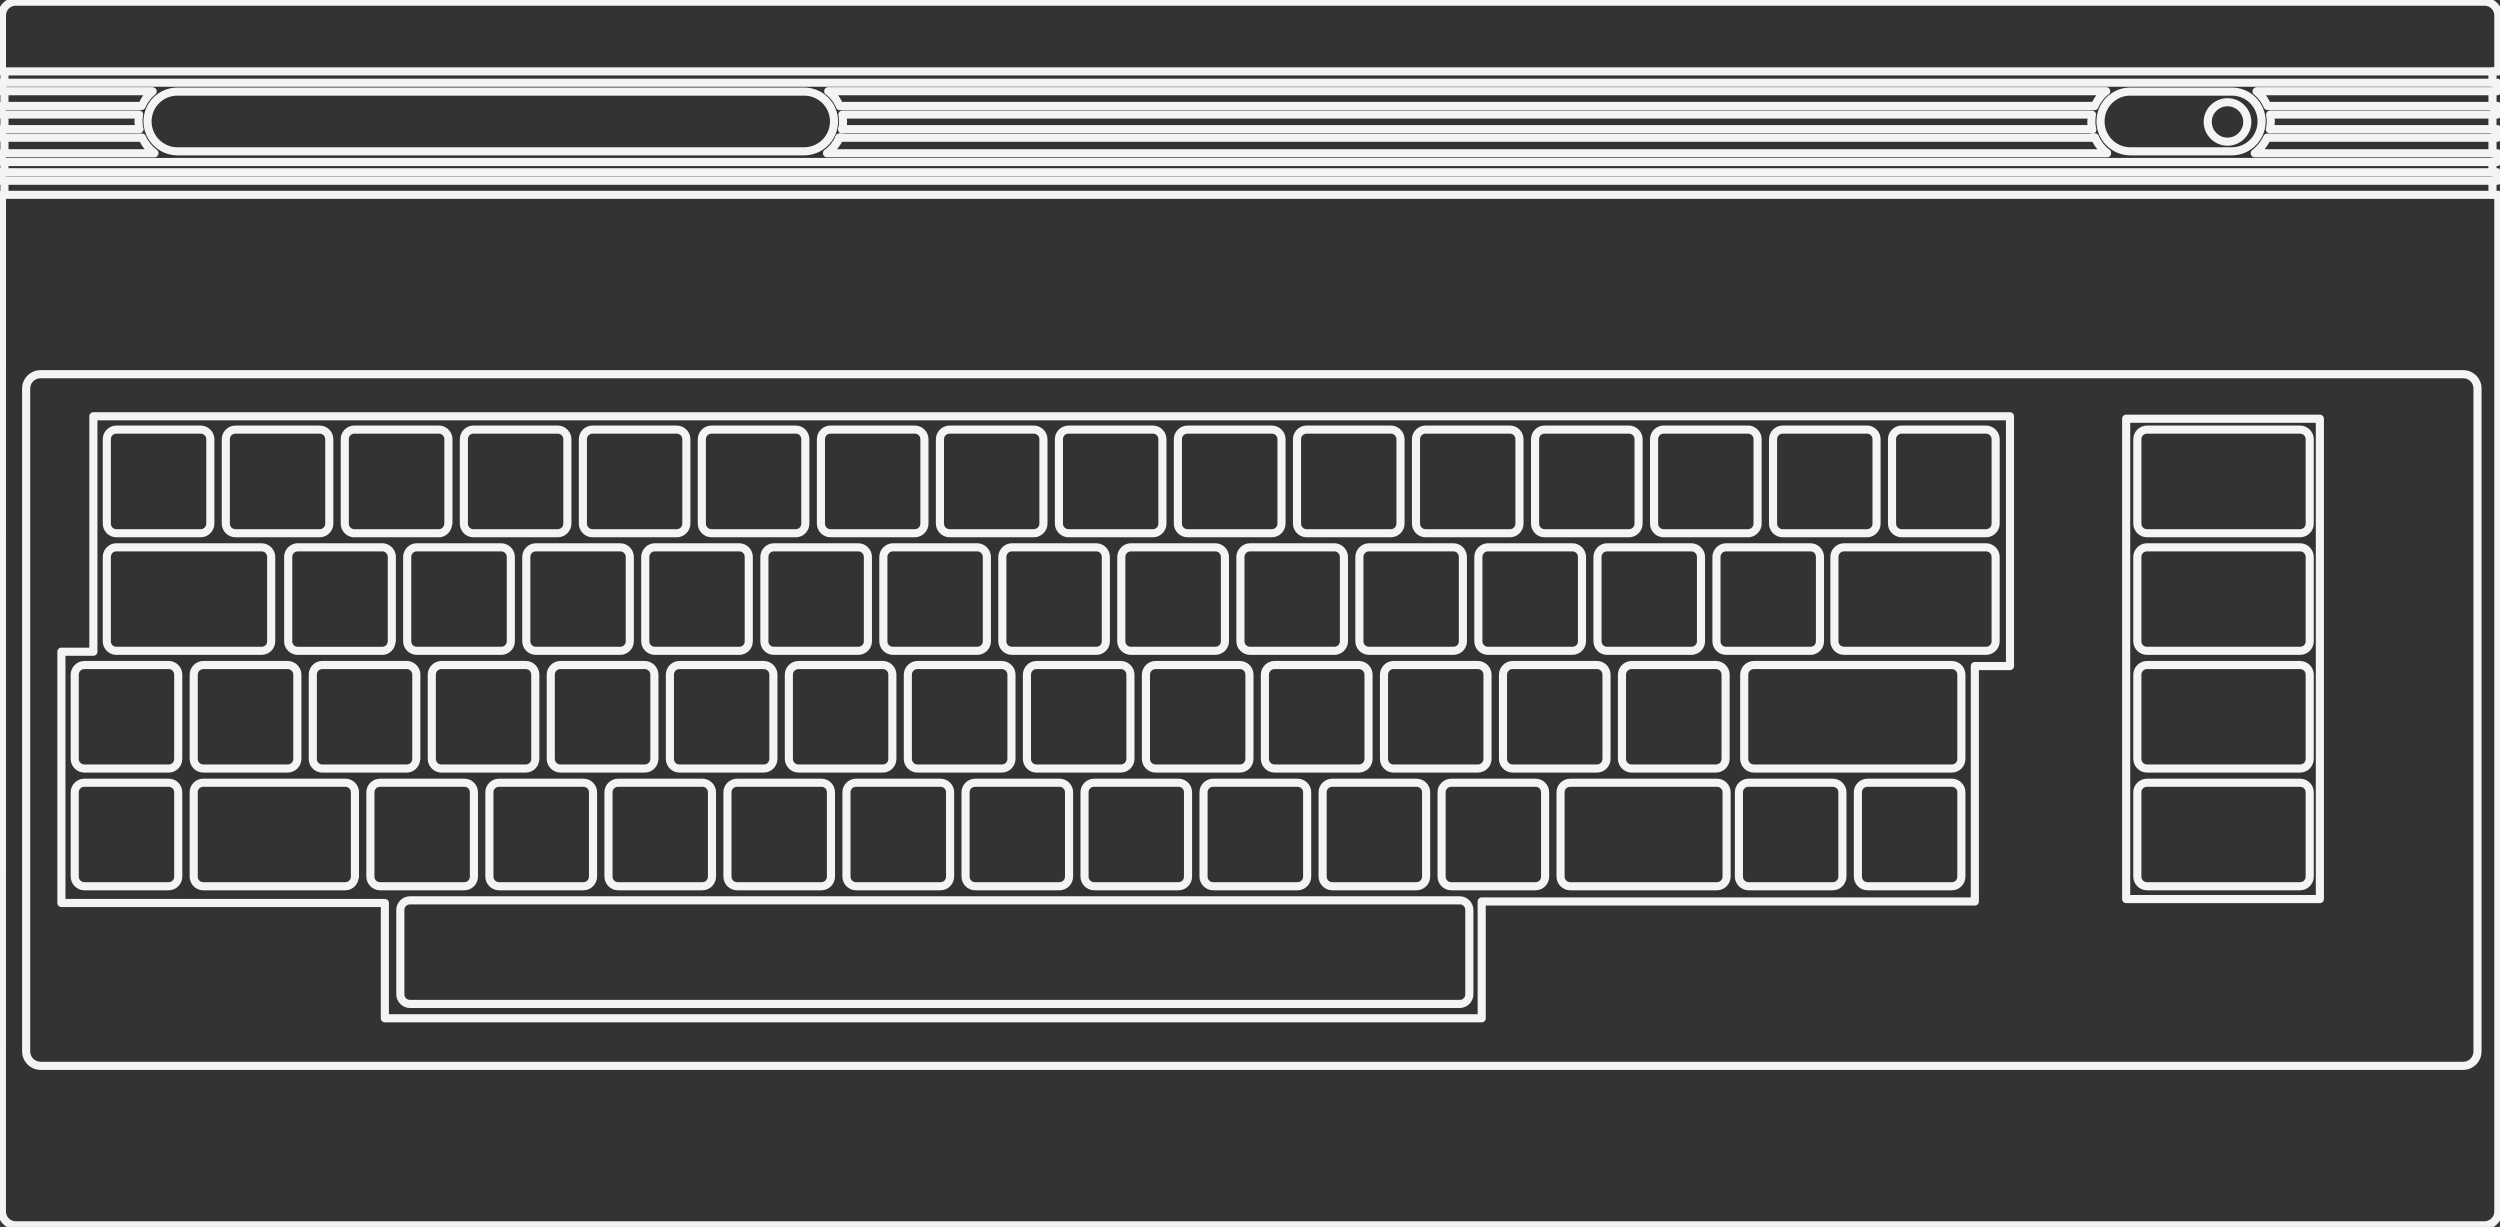 <?xml version="1.0" encoding="UTF-8" standalone="no"?>
<!-- Generator: Adobe Illustrator 13.0.0, SVG Export Plug-In . SVG Version: 6.00 Build 14948)  -->
<svg id="Layer_3" xmlns:rdf="http://www.w3.org/1999/02/22-rdf-syntax-ns#" xmlns="http://www.w3.org/2000/svg" xml:space="preserve" height="302.28px" viewBox="0 0 615.908 302.284" width="615.91px" version="1.2" y="0px" x="0px" xmlns:cc="http://creativecommons.org/ns#" xmlns:dc="http://purl.org/dc/elements/1.1/"><rect x="0" y="0" width="615.908" height="302.284" fill="#333333" stroke="none"/>
<path id="path3" stroke-linejoin="round" d="M43.721,20.316" stroke="#F4F4F4" stroke-linecap="round" stroke-dasharray="none" stroke-miterlimit="4" stroke-width="2" fill="none"/>
<path id="path5" style="baseline-shift:baseline;block-progression:tb;color:#000000;direction:ltr;text-indent:0;text-align:start;enable-background:accumulate;text-transform:none;" fill="#f4f4f4" d="m206.75,32.875a1,1,0,0,0,-0.844,0.594c-0.603,1.333-1.526,2.527-2.688,3.438a1,1,0,1,0,1.25,1.562c1.407-1.103,2.54-2.518,3.281-4.156a1,1,0,0,0,-1,-1.438z"/>
<path id="path7" style="baseline-shift:baseline;block-progression:tb;color:#000000;direction:ltr;text-indent:0;text-align:start;enable-background:accumulate;text-transform:none;" fill="#f4f4f4" d="m43.719,21.562c-4.607,0-8.375,3.736-8.375,8.344,0,4.607,3.768,8.375,8.375,8.375h154.38c4.607,0,8.375-3.769,8.375-8.375,0-4.607-3.768-8.344-8.375-8.344h-154.38zm0,2,154.38,0c3.527,0,6.375,2.817,6.375,6.344,0,3.526-2.848,6.375-6.375,6.375h-154.38c-3.525,0-6.375-2.85-6.375-6.375,0-3.527,2.85-6.344,6.375-6.344z"/>
<path id="polyline9" style="baseline-shift:baseline;block-progression:tb;color:#000000;direction:ltr;text-indent:0;text-align:start;enable-background:accumulate;text-transform:none;" fill="#f4f4f4" d="m206.66,32.938a1.004,1.004,0,1,0,0.188,2h57.312,87.312,164.62a1,1,0,1,0,0,-2h-164.62-87.312-57.312a1,1,0,0,0,-0.188,0z"/>
<path id="polyline11" style="baseline-shift:baseline;block-progression:tb;color:#000000;direction:ltr;text-indent:0;text-align:start;enable-background:accumulate;text-transform:none;" fill="#f4f4f4" d="m207.44,30.812a1.001,1.001,0,1,0,0.094,2h56.625,87.312,163.94a1,1,0,1,0,0,-2h-163.94-87.312-56.625a1,1,0,0,0,-0.094,0z"/>
<path id="polygon13" style="baseline-shift:baseline;block-progression:tb;color:#000000;direction:ltr;text-indent:0;text-align:start;enable-background:accumulate;text-transform:none;" fill="#f4f4f4" d="m0.188,41.438a1,1,0,0,0,-0.781,1v2.094a1,1,0,0,0,1,1h263.75,172.53,178.56a1,1,0,0,0,1,-1v-2.094a1,1,0,0,0,-1,-1h-178.56-172.53-263.75a1,1,0,0,0,-0.219,0zm1.219,2,262.75,0,172.53,0,177.56,0,0,0.094-177.56,0-172.53,0-262.75,0,0-0.094z"/>
<path id="path15" stroke-linejoin="round" d="M549.83,20.316" stroke="#F4F4F4" stroke-linecap="round" stroke-dasharray="none" stroke-miterlimit="4" stroke-width="2" fill="none"/>
<path id="polyline17" style="baseline-shift:baseline;block-progression:tb;color:#000000;direction:ltr;text-indent:0;text-align:start;enable-background:accumulate;text-transform:none;" fill="#f4f4f4" d="m43.625,38.906a1.001,1.001,0,1,0,0.094,2h154.38a1,1,0,0,0,0.031,0h0.594,0.031,65.406,87.312,172.72,0.031,0.594a1,1,0,0,0,0.031,0h25a1,1,0,1,0,0,-2h-24.969-0.031-0.594a1,1,0,0,0,-0.031,0h-172.75-87.312-65.438-0.625-0.031-154.34a1,1,0,0,0,-0.094,0z"/>
<path id="polyline19" style="baseline-shift:baseline;block-progression:tb;color:#000000;direction:ltr;text-indent:0;text-align:start;enable-background:accumulate;text-transform:none;" fill="#f4f4f4" d="m203.66,36.75a1.004,1.004,0,1,0,0.188,2h60.312,87.312,167.62a1,1,0,1,0,0,-2h-167.62-87.312-60.312a1,1,0,0,0,-0.188,0z"/>
<path id="path21" style="baseline-shift:baseline;block-progression:tb;color:#000000;direction:ltr;text-indent:0;text-align:start;enable-background:accumulate;text-transform:none;" fill="#f4f4f4" d="m516.06,32.875a1,1,0,0,0,-0.875,1.438c0.742,1.638,1.873,3.053,3.281,4.156a1,1,0,1,0,1.25,-1.562c-1.162-0.911-2.083-2.103-2.688-3.438a1,1,0,0,0,-0.96,-0.593z"/>
<path id="path23" style="baseline-shift:baseline;block-progression:tb;color:#000000;direction:ltr;text-indent:0;text-align:start;enable-background:accumulate;text-transform:none;" fill="#f4f4f4" d="m207.44,27.219-0.094,0.031a1,1,0,0,0,-0.781,1.156c0.087,0.489,0.125,0.983,0.125,1.5,0,0.586-0.046,1.166-0.156,1.719a1.002,1.002,0,1,0,1.96,0.375c0.136-0.679,0.188-1.375,0.188-2.094,0-0.236-0.047-0.455-0.062-0.688h55.531,87.312,162.84c-0.015,0.233-0.062,0.451-0.062,0.688,0,0.718,0.082,1.444,0.219,2.125a1,1,0,1,0,1.938,-0.406c-0.11-0.552-0.16-1.133-0.16-1.719,0-0.516,0.039-1.009,0.125-1.5a1,1,0,0,0,-0.79,-1.156l-0.09-0.031a1,1,0,0,0,-0.219,0h-163.81-87.312-56.5a1,1,0,0,0,-0.219,0z"/>
<path id="path25" style="baseline-shift:baseline;block-progression:tb;color:#000000;direction:ltr;text-indent:0;text-align:start;enable-background:accumulate;text-transform:none;" fill="#f4f4f4" d="m204.09,21.469a1,1,0,0,0,-0.469,1.906,1,1,0,0,0,0.031,0c1.008,0.858,1.817,1.923,2.344,3.156a1,1,0,0,0,1.25,0.562h56.906,87.312,164.25a1,1,0,0,0,1.219,-0.562c0.529-1.24,1.36-2.297,2.375-3.156a1,1,0,0,0,-0.469,-1.906h-167.38-87.312-60.062zm2.375,2,57.688,0,87.312,0,165,0c-0.388,0.504-0.706,1.055-1,1.625h-164-87.312-56.688c-0.294-0.57-0.612-1.121-1-1.625z"/>
<path id="path27" style="baseline-shift:baseline;block-progression:tb;color:#000000;direction:ltr;text-indent:0;text-align:start;enable-background:accumulate;text-transform:none;" fill="#f4f4f4" d="m0.281,19.375a1,1,0,0,0,-0.875,1v2.094a1,1,0,0,0,1,1h34.906c-0.382,0.498-0.679,1.062-0.969,1.625h-33.938a1,1,0,0,0,-1,1v2.125a1,1,0,0,0,1,1h32.781c-0.015,0.232-0.062,0.451-0.062,0.688,0,0.307,0.068,0.605,0.094,0.906h-32.812a1,1,0,0,0,-1,1v2.125a1,1,0,0,0,1,1h34.031c0.344,0.642,0.726,1.253,1.188,1.812h-35.219a1,1,0,0,0,-1,1.031l0.062,2.156a1,1,0,0,0,1,0.969h43.375a1,1,0,1,0,0,-2h-42.406v-0.156h36.562,0.062a1,1,0,0,0,0.844,-0.5,1,1,0,0,0,-0.25,-1.312c-0.012-0.009-0.019-0.022-0.031-0.031-1.141-0.888-2.078-2.017-2.688-3.312a1,1,0,0,0,-0.031,-0.062c-0.004-0.008,0.004-0.023,0-0.031a1,1,0,0,0,-0.03,-0.032,1,1,0,0,0,-0.031,-0.094l-0.032-0.031a1,1,0,0,0,-1.156,-0.406h-33.25v-0.125h32.656a1,1,0,0,0,0.907,-0.188l0.031-0.031a1,1,0,0,0,0.312,-1.094,1,1,0,0,0,-0.031,-0.031c-0.092-0.504-0.156-1.031-0.156-1.562,0-0.525,0.035-1.034,0.125-1.531a1,1,0,0,0,-0.969,-1.156h-0.219-32.656v-0.125h33.281,0.219a1,1,0,0,0,0.906,-0.594c0.543-1.257,1.394-2.357,2.438-3.219a1,1,0,0,0,-0.438,-1.75l-0.093-0.031a1,1,0,0,0,-0.219,-0.031h-36.094v-0.094h40.906,156.88,64.969,87.312,172.28,27.469,63.031v0.094h-58.188a1,1,0,0,0,-0.22,0.031l-0.125,0.031a1,1,0,0,0,-0.406,1.75c1.044,0.861,1.862,1.961,2.406,3.219a1,1,0,0,0,0.938,0.594,1,1,0,0,0,0.031,0h0.094,55.469v0.125h-54.781-0.188a1,1,0,0,0,-0.97,1.156h-0.031c0.089,0.498,0.156,1.007,0.156,1.531,0,0.531-0.065,1.059-0.156,1.562-0.004,0.021-0.027,0.042-0.031,0.062a1,1,0,0,0,0,0.031,1,1,0,0,0,0.312,1.031l0.031,0.031a1,1,0,0,0,0.938,0.188h54.719v0.125h-55.375a1,1,0,0,0,-1.125,0.406l-0.031,0.031a1,1,0,0,0,-0.062,0.094,1,1,0,0,0,-0.031,0.062c-0.609,1.321-1.528,2.473-2.688,3.375a1,1,0,0,0,-0.031,0.031,1,1,0,0,0,-0.188,1.438,1,1,0,0,0,0.781,0.375h0.125,58.594v0.156h-64.5a1,1,0,1,0,0,2h65.469a1,1,0,0,0,1,-0.969l0.062-2.156a1,1,0,0,0,-1,-1.031h-57.312c0.461-0.559,0.843-1.17,1.188-1.812h56.125a1,1,0,0,0,1,-1v-2.125a1,1,0,0,0,-1,-1h-54.906c0.026-0.301,0.094-0.599,0.094-0.906,0-0.236-0.047-0.456-0.062-0.688h54.875a1,1,0,0,0,1,-1v-2.125a1,1,0,0,0,-1,-1h-56.031c-0.29-0.562-0.587-1.127-0.969-1.625h57a1,1,0,0,0,1,-1v-2.094a1,1,0,0,0,-1,-1h-64.031-27.469-172.28-87.312-64.969-156.88-41.906a1,1,0,0,0,-0.125,0z"/>
<path id="path29" style="baseline-shift:baseline;block-progression:tb;color:#000000;direction:ltr;text-indent:0;text-align:start;enable-background:accumulate;text-transform:none;" fill="#f4f4f4" d="m524.84,21.562c-4.607,0-8.344,3.736-8.344,8.344,0,4.607,3.737,8.375,8.344,8.375h25c4.607,0,8.344-3.769,8.344-8.375,0-4.607-3.737-8.344-8.344-8.344h-25zm0,2,25,0c3.525,0,6.344,2.817,6.344,6.344,0,3.526-2.818,6.375-6.344,6.375h-25c-3.525,0-6.344-2.85-6.344-6.375,0-3.527,2.818-6.344,6.344-6.344z"/>
<path id="path31" style="baseline-shift:baseline;block-progression:tb;color:#000000;direction:ltr;text-indent:0;text-align:start;enable-background:accumulate;text-transform:none;" fill="#f4f4f4" d="m3.906-0.594c-2.447,0-4.438,1.991-4.438,4.438v13.75a1,1,0,0,0,1,1h615.03a1,1,0,0,0,1,-1v-13.75c0-2.447-1.991-4.438-4.438-4.438h-608.16zm0,2,608.16,0c1.366,0,2.438,1.071,2.438,2.438v12.75h-613.03v-12.75c0-1.366,1.071-2.438,2.438-2.438z"/>
<path id="path33" style="baseline-shift:baseline;block-progression:tb;color:#000000;direction:ltr;text-indent:0;text-align:start;enable-background:accumulate;text-transform:none;" fill="#f4f4f4" d="m0.25,47a1,1,0,0,0,-0.781,1v250.44c0,2.446,1.99,4.438,4.438,4.438h608.16c2.446,0,4.438-1.991,4.438-4.438l-0.01-250.44a1,1,0,0,0,-1,-1h-615.03a1,1,0,0,0,-0.219,0zm1.219,2,613.03,0,0,249.44c0,1.365-1.072,2.438-2.438,2.438h-608.16c-1.367,0-2.438-1.072-2.438-2.438l0.006-249.44z"/>
<path id="path35" style="baseline-shift:baseline;block-progression:tb;color:#000000;direction:ltr;text-indent:0;text-align:start;enable-background:accumulate;text-transform:none;" fill="#f4f4f4" d="m28.656,104.84c-1.847,0-3.344,1.527-3.344,3.375v20.781c0,1.847,1.496,3.375,3.344,3.375h20.781c1.847,0,3.375-1.527,3.375-3.375v-20.781c0-1.848-1.528-3.375-3.375-3.375h-20.781zm0,2,20.781,0c0.767,0,1.375,0.607,1.375,1.375v20.781c0,0.766-0.608,1.375-1.375,1.375h-20.781c-0.766,0-1.344-0.61-1.344-1.375v-20.781c0-0.768,0.577-1.375,1.344-1.375z"/>
<path id="path37" style="baseline-shift:baseline;block-progression:tb;color:#000000;direction:ltr;text-indent:0;text-align:start;enable-background:accumulate;text-transform:none;" fill="#f4f4f4" d="m58,104.84c-1.847,0-3.375,1.527-3.375,3.375v20.781c0,1.847,1.527,3.375,3.375,3.375h20.75c1.847,0,3.375-1.527,3.375-3.375v-20.781c0-1.848-1.528-3.375-3.375-3.375h-20.75zm0,2,20.75,0c0.767,0,1.375,0.607,1.375,1.375v20.781c0,0.766-0.608,1.375-1.375,1.375h-20.75c-0.768,0-1.375-0.61-1.375-1.375v-20.781c0-0.768,0.608-1.375,1.375-1.375z"/>
<path id="path39" style="baseline-shift:baseline;block-progression:tb;color:#000000;direction:ltr;text-indent:0;text-align:start;enable-background:accumulate;text-transform:none;" fill="#f4f4f4" d="m87.312,104.84c-1.847,0-3.375,1.527-3.375,3.375v20.781c0,1.847,1.527,3.375,3.375,3.375h20.781c1.693,0,3.025-1.303,3.25-2.938a1,1,0,0,0,0.031,-0.062c0.001-0.01-0.001-0.021,0-0.031a1,1,0,0,0,0.031,-0.094,1,1,0,0,0,0.031,-0.188,1,1,0,0,0,0.031,-0.062v-20.781c0-1.848-1.528-3.375-3.375-3.375h-20.781zm0,2,20.781,0c0.767,0,1.375,0.607,1.375,1.375v20.594a1,1,0,0,0,0,0.125,1,1,0,0,0,-0.031,0.062c0,0.766-0.577,1.375-1.344,1.375h-20.781c-0.766,0-1.375-0.61-1.375-1.375v-20.781c0-0.768,0.608-1.375,1.375-1.375z"/>
<path id="path41" style="baseline-shift:baseline;block-progression:tb;color:#000000;direction:ltr;text-indent:0;text-align:start;enable-background:accumulate;text-transform:none;" fill="#f4f4f4" d="m116.62,104.84c-1.847,0-3.344,1.527-3.344,3.375v20.781c0,1.847,1.496,3.375,3.344,3.375h20.781c1.847,0,3.375-1.527,3.375-3.375v-20.781c0-1.848-1.528-3.375-3.375-3.375h-20.781zm0,2,20.781,0c0.767,0,1.375,0.607,1.375,1.375v20.781c0,0.766-0.608,1.375-1.375,1.375h-20.781c-0.766,0-1.344-0.61-1.344-1.375v-20.781c0-0.768,0.577-1.375,1.344-1.375z"/>
<path id="path43" style="baseline-shift:baseline;block-progression:tb;color:#000000;direction:ltr;text-indent:0;text-align:start;enable-background:accumulate;text-transform:none;" fill="#f4f4f4" d="m145.97,104.84c-1.847,0-3.375,1.527-3.375,3.375v20.781c0,1.847,1.527,3.375,3.375,3.375h20.75c1.847,0,3.375-1.527,3.375-3.375v-20.781c0-1.848-1.528-3.375-3.375-3.375h-20.75zm0,2,20.75,0c0.767,0,1.375,0.607,1.375,1.375v20.781c0,0.766-0.608,1.375-1.375,1.375h-20.75c-0.766,0-1.375-0.61-1.375-1.375v-20.781c0-0.768,0.608-1.375,1.375-1.375z"/>
<path id="path45" style="baseline-shift:baseline;block-progression:tb;color:#000000;direction:ltr;text-indent:0;text-align:start;enable-background:accumulate;text-transform:none;" fill="#f4f4f4" d="m175.28,104.84c-1.847,0-3.375,1.527-3.375,3.375v20.781c0,1.847,1.527,3.375,3.375,3.375h20.781c1.847,0,3.344-1.527,3.344-3.375v-20.781c0-1.848-1.497-3.375-3.344-3.375h-20.781zm0,2,20.781,0c0.767,0,1.344,0.607,1.344,1.375v20.781c0,0.766-0.577,1.375-1.344,1.375h-20.781c-0.766,0-1.375-0.61-1.375-1.375v-20.781c0-0.768,0.608-1.375,1.375-1.375z"/>
<path id="path47" style="baseline-shift:baseline;block-progression:tb;color:#000000;direction:ltr;text-indent:0;text-align:start;enable-background:accumulate;text-transform:none;" fill="#f4f4f4" d="m204.59,104.84c-1.847,0-3.344,1.527-3.344,3.375v20.781c0,1.847,1.496,3.375,3.344,3.375h20.781c1.847,0,3.375-1.527,3.375-3.375v-20.781c0-1.848-1.528-3.375-3.375-3.375h-20.781zm0,2,20.781,0c0.767,0,1.375,0.607,1.375,1.375v20.781c0,0.766-0.608,1.375-1.375,1.375h-20.781c-0.766,0-1.344-0.61-1.344-1.375v-20.781c0-0.768,0.577-1.375,1.344-1.375z"/>
<path id="path49" style="baseline-shift:baseline;block-progression:tb;color:#000000;direction:ltr;text-indent:0;text-align:start;enable-background:accumulate;text-transform:none;" fill="#f4f4f4" d="m233.94,104.84c-1.847,0-3.375,1.527-3.375,3.375v20.781c0,1.847,1.527,3.375,3.375,3.375h20.75c1.847,0,3.375-1.527,3.375-3.375v-20.781c0-1.848-1.528-3.375-3.375-3.375h-20.75zm0,2,20.75,0c0.767,0,1.375,0.607,1.375,1.375v20.781c0,0.766-0.61,1.375-1.375,1.375h-20.75c-0.766,0-1.375-0.61-1.375-1.375v-20.781c0-0.768,0.608-1.375,1.375-1.375z"/>
<path id="path51" style="baseline-shift:baseline;block-progression:tb;color:#000000;direction:ltr;text-indent:0;text-align:start;enable-background:accumulate;text-transform:none;" fill="#f4f4f4" d="m263.25,104.84c-1.847,0-3.375,1.527-3.375,3.375v20.781c0,1.847,1.527,3.375,3.375,3.375h20.781c1.847,0,3.344-1.527,3.344-3.375v-20.781c0-1.848-1.497-3.375-3.344-3.375h-20.781zm0,2,20.781,0c0.767,0,1.344,0.607,1.344,1.375v20.781c0,0.766-0.578,1.375-1.344,1.375h-20.781c-0.766,0-1.375-0.61-1.375-1.375v-20.781c0-0.768,0.608-1.375,1.375-1.375z"/>
<path id="path53" style="baseline-shift:baseline;block-progression:tb;color:#000000;direction:ltr;text-indent:0;text-align:start;enable-background:accumulate;text-transform:none;" fill="#f4f4f4" d="m292.56,104.84c-1.847,0-3.375,1.527-3.375,3.375v20.781c0,1.847,1.527,3.375,3.375,3.375h20.781c1.847,0,3.375-1.527,3.375-3.375v-20.781c0-1.848-1.528-3.375-3.375-3.375h-20.781zm0,2,20.781,0c0.767,0,1.375,0.607,1.375,1.375v20.781c0,0.766-0.61,1.375-1.375,1.375h-20.781c-0.768,0-1.375-0.61-1.375-1.375v-20.781c0-0.768,0.608-1.375,1.375-1.375z"/>
<path id="path55" style="baseline-shift:baseline;block-progression:tb;color:#000000;direction:ltr;text-indent:0;text-align:start;enable-background:accumulate;text-transform:none;" fill="#f4f4f4" d="m321.91,104.84c-1.847,0-3.375,1.527-3.375,3.375v20.781c0,1.847,1.527,3.375,3.375,3.375h20.75c1.847,0,3.375-1.527,3.375-3.375v-20.781c0-1.848-1.528-3.375-3.375-3.375h-20.75zm0,2,20.75,0c0.767,0,1.375,0.607,1.375,1.375v20.781c0,0.766-0.61,1.375-1.375,1.375h-20.75c-0.768,0-1.375-0.61-1.375-1.375v-20.781c0-0.768,0.608-1.375,1.375-1.375z"/>
<path id="path57" style="baseline-shift:baseline;block-progression:tb;color:#000000;direction:ltr;text-indent:0;text-align:start;enable-background:accumulate;text-transform:none;" fill="#f4f4f4" d="m351.22,104.84c-1.847,0-3.375,1.527-3.375,3.375v20.781c0,1.847,1.527,3.375,3.375,3.375h20.781c1.847,0,3.344-1.527,3.344-3.375v-20.781c0-1.848-1.497-3.375-3.344-3.375h-20.781zm0,2,20.781,0c0.767,0,1.344,0.607,1.344,1.375v20.781c0,0.766-0.578,1.375-1.344,1.375h-20.781c-0.766,0-1.375-0.61-1.375-1.375v-20.781c0-0.768,0.61-1.375,1.375-1.375z"/>
<path id="path59" style="baseline-shift:baseline;block-progression:tb;color:#000000;direction:ltr;text-indent:0;text-align:start;enable-background:accumulate;text-transform:none;" fill="#f4f4f4" d="m380.53,104.84c-1.847,0-3.344,1.527-3.344,3.375v20.781c0,1.847,1.496,3.375,3.344,3.375h20.781c1.847,0,3.375-1.527,3.375-3.375v-20.781c0-1.848-1.528-3.375-3.375-3.375h-20.781zm0,2,20.781,0c0.767,0,1.375,0.607,1.375,1.375v20.781c0,0.766-0.61,1.375-1.375,1.375h-20.781c-0.766,0-1.344-0.61-1.344-1.375v-20.781c0-0.768,0.578-1.375,1.344-1.375z"/>
<path id="path61" style="baseline-shift:baseline;block-progression:tb;color:#000000;direction:ltr;text-indent:0;text-align:start;enable-background:accumulate;text-transform:none;" fill="#f4f4f4" d="m409.88,104.84c-1.847,0-3.375,1.527-3.375,3.375v20.78c0,1.847,1.527,3.375,3.375,3.375h20.75c1.847,0,3.375-1.527,3.375-3.375a1,1,0,0,0,0,-0.094v-20.688c0-1.848-1.527-3.375-3.375-3.375h-20.75zm0,2,20.75,0c0.768,0,1.375,0.607,1.375,1.375v20.78c0,0.766-0.608,1.375-1.375,1.375h-20.75c-0.766,0-1.375-0.61-1.375-1.375v-20.781c0-0.768,0.61-1.375,1.375-1.375z"/>
<path id="path63" style="baseline-shift:baseline;block-progression:tb;color:#000000;direction:ltr;text-indent:0;text-align:start;enable-background:accumulate;text-transform:none;" fill="#f4f4f4" d="m73.375,133.84c-1.847,0-3.375,1.527-3.375,3.375v20.78c0,1.847,1.527,3.344,3.375,3.344h20.781c1.689,0,3.02-1.276,3.25-2.906a1,1,0,0,0,0.031,-0.062c0.001-0.011-0.001-0.021,0-0.031a1,1,0,0,0,0.032,-0.09,1,1,0,0,0,0.031,-0.19,1,1,0,0,0,0.031,-0.06v-20.781c0-1.847-1.527-3.375-3.375-3.375h-20.781zm0,2,20.781,0c0.766,0,1.375,0.61,1.375,1.375v20.594a1,1,0,0,0,0,0.094,1,1,0,0,0,-0.031,0.1c0,0.766-0.577,1.344-1.344,1.344h-20.781c-0.766,0-1.375-0.58-1.375-1.34v-20.781c0-0.766,0.608-1.375,1.375-1.375z"/>
<path id="path65" style="baseline-shift:baseline;block-progression:tb;color:#000000;direction:ltr;text-indent:0;text-align:start;enable-background:accumulate;text-transform:none;" fill="#f4f4f4" d="m28.656,133.84c-1.847,0-3.344,1.527-3.344,3.375v20.781c0,1.847,1.496,3.344,3.344,3.344h35.781c1.847,0,3.375-1.496,3.375-3.344v-20.781c0-1.847-1.527-3.375-3.375-3.375h-35.781zm0,2,35.781,0c0.768,0,1.375,0.61,1.375,1.375v20.781c0,0.766-0.608,1.344-1.375,1.344h-35.781c-0.766,0-1.344-0.579-1.344-1.344v-20.781c0-0.766,0.577-1.375,1.344-1.375z"/>
<path id="path67" style="baseline-shift:baseline;block-progression:tb;color:#000000;direction:ltr;text-indent:0;text-align:start;enable-background:accumulate;text-transform:none;" fill="#f4f4f4" d="m102.69,133.84c-1.847,0-3.375,1.527-3.375,3.375v20.781c0,1.847,1.527,3.344,3.375,3.344h20.781c1.847,0,3.375-1.496,3.375-3.344v-20.781c0-1.847-1.527-3.375-3.375-3.375h-20.781zm0,2,20.781,0c0.766,0,1.375,0.61,1.375,1.375v20.781c0,0.766-0.608,1.344-1.375,1.344h-20.781c-0.766,0-1.375-0.579-1.375-1.344v-20.781c0-0.766,0.608-1.375,1.375-1.375z"/>
<path id="path69" style="baseline-shift:baseline;block-progression:tb;color:#000000;direction:ltr;text-indent:0;text-align:start;enable-background:accumulate;text-transform:none;" fill="#f4f4f4" d="m132.03,133.84c-1.847,0-3.375,1.527-3.375,3.375v20.781c0,1.847,1.527,3.344,3.375,3.344h20.75c1.847,0,3.375-1.496,3.375-3.344v-20.781c0-1.847-1.527-3.375-3.375-3.375h-20.75zm0,2,20.75,0c0.766,0,1.375,0.61,1.375,1.375v20.781c0,0.766-0.608,1.344-1.375,1.344h-20.75c-0.766,0-1.375-0.579-1.375-1.344v-20.781c0-0.766,0.608-1.375,1.375-1.375z"/>
<path id="path71" style="baseline-shift:baseline;block-progression:tb;color:#000000;direction:ltr;text-indent:0;text-align:start;enable-background:accumulate;text-transform:none;" fill="#f4f4f4" d="m161.34,133.84c-1.847,0-3.375,1.527-3.375,3.375v20.781c0,1.847,1.527,3.344,3.375,3.344h20.781c1.847,0,3.344-1.496,3.344-3.344v-20.781c0-1.847-1.496-3.375-3.344-3.375h-20.781zm0,2,20.781,0c0.766,0,1.344,0.61,1.344,1.375v20.781c0,0.766-0.577,1.344-1.344,1.344h-20.781c-0.766,0-1.375-0.579-1.375-1.344v-20.781c0-0.766,0.608-1.375,1.375-1.375z"/>
<path id="path73" style="baseline-shift:baseline;block-progression:tb;color:#000000;direction:ltr;text-indent:0;text-align:start;enable-background:accumulate;text-transform:none;" fill="#f4f4f4" d="m190.66,133.84c-1.847,0-3.344,1.527-3.344,3.375v20.781c0,1.847,1.496,3.344,3.344,3.344h20.781c1.847,0,3.375-1.496,3.375-3.344v-20.781c0-1.847-1.527-3.375-3.375-3.375h-20.781zm0,2,20.781,0c0.766,0,1.375,0.61,1.375,1.375v20.781c0,0.766-0.608,1.344-1.375,1.344h-20.781c-0.768,0-1.344-0.578-1.344-1.344v-20.781c0-0.766,0.577-1.375,1.344-1.375z"/>
<path id="path75" style="baseline-shift:baseline;block-progression:tb;color:#000000;direction:ltr;text-indent:0;text-align:start;enable-background:accumulate;text-transform:none;" fill="#f4f4f4" d="m220,133.84c-1.847,0-3.375,1.527-3.375,3.375v20.781c0,1.847,1.527,3.344,3.375,3.344h20.75c1.847,0,3.375-1.496,3.375-3.344v-20.781c0-1.847-1.527-3.375-3.375-3.375h-20.75zm0,2,20.75,0c0.766,0,1.375,0.61,1.375,1.375v20.781c0,0.766-0.61,1.344-1.375,1.344h-20.75c-0.766,0-1.375-0.579-1.375-1.344v-20.781c0-0.766,0.608-1.375,1.375-1.375z"/>
<path id="path77" style="baseline-shift:baseline;block-progression:tb;color:#000000;direction:ltr;text-indent:0;text-align:start;enable-background:accumulate;text-transform:none;" fill="#f4f4f4" d="m249.31,133.84c-1.847,0-3.375,1.527-3.375,3.375v20.781c0,1.847,1.527,3.344,3.375,3.344h20.781c1.847,0,3.344-1.496,3.344-3.344v-20.781c0-1.847-1.496-3.375-3.344-3.375h-20.781zm0,2,20.781,0c0.766,0,1.344,0.61,1.344,1.375v20.781c0,0.766-0.577,1.344-1.344,1.344h-20.781c-0.766,0-1.375-0.579-1.375-1.344v-20.781c0-0.766,0.608-1.375,1.375-1.375z"/>
<path id="path79" style="baseline-shift:baseline;block-progression:tb;color:#000000;direction:ltr;text-indent:0;text-align:start;enable-background:accumulate;text-transform:none;" fill="#f4f4f4" d="m278.62,133.84c-1.847,0-3.375,1.527-3.375,3.375v20.781c0,1.847,1.527,3.344,3.375,3.344h20.781c1.847,0,3.375-1.496,3.375-3.344v-20.781c0-1.847-1.527-3.375-3.375-3.375h-20.781zm0,2,20.781,0c0.766,0,1.375,0.61,1.375,1.375v20.781c0,0.766-0.608,1.344-1.375,1.344h-20.781c-0.766,0-1.375-0.579-1.375-1.344v-20.781c0-0.766,0.608-1.375,1.375-1.375z"/>
<path id="path81" style="baseline-shift:baseline;block-progression:tb;color:#000000;direction:ltr;text-indent:0;text-align:start;enable-background:accumulate;text-transform:none;" fill="#f4f4f4" d="m307.97,133.84c-1.847,0-3.375,1.527-3.375,3.375v20.781c0,1.847,1.527,3.344,3.375,3.344h20.75c1.847,0,3.375-1.496,3.375-3.344v-20.781c0-1.847-1.527-3.375-3.375-3.375h-20.75zm0,2,20.75,0c0.766,0,1.375,0.61,1.375,1.375v20.781c0,0.766-0.61,1.344-1.375,1.344h-20.75c-0.766,0-1.375-0.579-1.375-1.344v-20.781c0-0.766,0.608-1.375,1.375-1.375z"/>
<path id="path83" style="baseline-shift:baseline;block-progression:tb;color:#000000;direction:ltr;text-indent:0;text-align:start;enable-background:accumulate;text-transform:none;" fill="#f4f4f4" d="m337.28,133.84c-1.847,0-3.375,1.527-3.375,3.375v20.781c0,1.847,1.527,3.344,3.375,3.344h20.781c1.847,0,3.344-1.496,3.344-3.344v-20.781c0-1.847-1.496-3.375-3.344-3.375h-20.781zm0,2,20.781,0c0.766,0,1.344,0.61,1.344,1.375v20.781c0,0.766-0.578,1.344-1.344,1.344h-20.781c-0.768,0-1.375-0.578-1.375-1.344v-20.781c0-0.766,0.608-1.375,1.375-1.375z"/>
<path id="path85" style="baseline-shift:baseline;block-progression:tb;color:#000000;direction:ltr;text-indent:0;text-align:start;enable-background:accumulate;text-transform:none;" fill="#f4f4f4" d="m366.59,133.84c-1.847,0-3.375,1.527-3.375,3.375v20.781c0,1.847,1.527,3.344,3.375,3.344h20.781c1.847,0,3.375-1.496,3.375-3.344v-20.781c0-1.847-1.527-3.375-3.375-3.375h-20.781zm0,2,20.781,0c0.766,0,1.375,0.61,1.375,1.375v20.781c0,0.766-0.61,1.344-1.375,1.344h-20.781c-0.766,0-1.375-0.579-1.375-1.344v-20.781c0-0.766,0.61-1.375,1.375-1.375z"/>
<path id="path87" style="baseline-shift:baseline;block-progression:tb;color:#000000;direction:ltr;text-indent:0;text-align:start;enable-background:accumulate;text-transform:none;" fill="#f4f4f4" d="m395.94,133.84c-1.847,0-3.375,1.527-3.375,3.375v20.781c0,1.847,1.527,3.344,3.375,3.344h20.75c1.847,0,3.375-1.496,3.375-3.344v-20.781c0-1.847-1.527-3.375-3.375-3.375h-20.75zm0,2,20.75,0c0.766,0,1.375,0.61,1.375,1.375v20.781c0,0.766-0.61,1.344-1.375,1.344h-20.75c-0.768,0-1.375-0.578-1.375-1.344v-20.781c0-0.766,0.608-1.375,1.375-1.375z"/>
<path id="path89" style="baseline-shift:baseline;block-progression:tb;color:#000000;direction:ltr;text-indent:0;text-align:start;enable-background:accumulate;text-transform:none;" fill="#f4f4f4" d="m425.25,133.84c-1.847,0-3.375,1.527-3.375,3.375v20.781c0,1.847,1.527,3.344,3.375,3.344h20.781c1.847,0,3.344-1.496,3.344-3.344v-20.781c0-1.847-1.496-3.375-3.344-3.375h-20.781zm0,2,20.781,0c0.766,0,1.344,0.61,1.344,1.375v20.781c0,0.766-0.578,1.344-1.344,1.344h-20.781c-0.768,0-1.375-0.578-1.375-1.344v-20.781c0-0.766,0.608-1.375,1.375-1.375z"/>
<path id="path91" style="baseline-shift:baseline;block-progression:tb;color:#000000;direction:ltr;text-indent:0;text-align:start;enable-background:accumulate;text-transform:none;" fill="#f4f4f4" d="m528.94,133.84c-1.847,0-3.375,1.527-3.375,3.375v20.781c0,1.847,1.527,3.344,3.375,3.344h37.719c1.847,0,3.375-1.496,3.375-3.344v-20.781c0-1.847-1.527-3.375-3.375-3.375h-37.719zm0,2,37.719,0c0.766,0,1.375,0.61,1.375,1.375v20.781c0,0.766-0.61,1.344-1.375,1.344h-37.719c-0.768,0-1.375-0.578-1.375-1.344v-20.781c0-0.766,0.608-1.375,1.375-1.375z"/>
<path id="path93" style="baseline-shift:baseline;block-progression:tb;color:#000000;direction:ltr;text-indent:0;text-align:start;enable-background:accumulate;text-transform:none;" fill="#f4f4f4" d="m454.31,133.84c-1.847,0-3.375,1.527-3.375,3.375v20.781c0,1.847,1.527,3.344,3.375,3.344h34.969c1.847,0,3.375-1.496,3.375-3.344v-20.781c0-1.847-1.527-3.375-3.375-3.375h-34.969zm0,2,34.969,0c0.768,0,1.375,0.61,1.375,1.375v20.781c0,0.766-0.608,1.344-1.375,1.344h-34.969c-0.766,0-1.375-0.579-1.375-1.344v-20.781c0-0.766,0.61-1.375,1.375-1.375z"/>
<path id="path95" style="baseline-shift:baseline;block-progression:tb;color:#000000;direction:ltr;text-indent:0;text-align:start;enable-background:accumulate;text-transform:none;" fill="#f4f4f4" d="m439.19,104.84c-1.847,0-3.375,1.527-3.375,3.375v20.781c0,1.847,1.527,3.375,3.375,3.375h20.781c1.847,0,3.344-1.527,3.344-3.375v-20.781c0-1.848-1.497-3.375-3.344-3.375h-20.781zm0,2,20.781,0c0.767,0,1.344,0.607,1.344,1.375v20.781c0,0.766-0.578,1.375-1.344,1.375h-20.781c-0.768,0-1.375-0.61-1.375-1.375v-20.781c0-0.768,0.608-1.375,1.375-1.375z"/>
<path id="path97" style="baseline-shift:baseline;block-progression:tb;color:#000000;direction:ltr;text-indent:0;text-align:start;enable-background:accumulate;text-transform:none;" fill="#f4f4f4" d="m20.781,162.84c-1.847,0-3.375,1.527-3.375,3.375v20.75c0,1.847,1.527,3.375,3.375,3.375h20.781c1.847,0,3.344-1.527,3.344-3.375v-20.75c0-1.848-1.497-3.375-3.344-3.375h-20.781zm0,2,20.781,0c0.767,0,1.344,0.609,1.344,1.375v20.75c0,0.766-0.577,1.375-1.344,1.375h-20.781c-0.766,0-1.375-0.61-1.375-1.375v-20.75c0-0.768,0.608-1.375,1.375-1.375z"/>
<path id="path99" style="baseline-shift:baseline;block-progression:tb;color:#000000;direction:ltr;text-indent:0;text-align:start;enable-background:accumulate;text-transform:none;" fill="#f4f4f4" d="m50.094,162.84c-1.847,0-3.375,1.527-3.375,3.375v20.75c0,1.847,1.527,3.375,3.375,3.375h20.781c1.847,0,3.375-1.527,3.375-3.375v-20.75c0-1.848-1.528-3.375-3.375-3.375h-20.781zm0,2,20.781,0c0.767,0,1.375,0.609,1.375,1.375v20.75c0,0.766-0.608,1.375-1.375,1.375h-20.781c-0.766,0-1.375-0.61-1.375-1.375v-20.75c0-0.768,0.608-1.375,1.375-1.375z"/>
<path id="path101" style="baseline-shift:baseline;block-progression:tb;color:#000000;direction:ltr;text-indent:0;text-align:start;enable-background:accumulate;text-transform:none;" fill="#f4f4f4" d="m79.406,162.84c-1.847,0-3.344,1.527-3.344,3.375v20.75c0,1.847,1.496,3.375,3.344,3.375h20.781c1.683,0,3.043-1.285,3.281-2.906a1,1,0,0,0,0.031,-0.094,1,1,0,0,0,0.062,-0.375v-20.75c0-1.848-1.528-3.375-3.375-3.375h-20.781zm0,2,20.781,0c0.767,0,1.375,0.609,1.375,1.375v20.594a1,1,0,0,0,0,0.094v0.062c0,0.766-0.608,1.375-1.375,1.375h-20.781c-0.766,0-1.344-0.61-1.344-1.375v-20.75c0-0.768,0.576-1.375,1.344-1.375z"/>
<path id="path103" style="baseline-shift:baseline;block-progression:tb;color:#000000;direction:ltr;text-indent:0;text-align:start;enable-background:accumulate;text-transform:none;" fill="#f4f4f4" d="m108.75,162.84c-1.847,0-3.375,1.527-3.375,3.375v20.75c0,1.847,1.527,3.375,3.375,3.375h20.781c1.847,0,3.344-1.527,3.344-3.375v-20.75c0-1.848-1.497-3.375-3.344-3.375h-20.781zm0,2,20.781,0c0.767,0,1.344,0.609,1.344,1.375v20.75c0,0.766-0.577,1.375-1.344,1.375h-20.781c-0.766,0-1.375-0.61-1.375-1.375v-20.75c0-0.768,0.608-1.375,1.375-1.375z"/>
<path id="path105" style="baseline-shift:baseline;block-progression:tb;color:#000000;direction:ltr;text-indent:0;text-align:start;enable-background:accumulate;text-transform:none;" fill="#f4f4f4" d="m138.06,162.84c-1.847,0-3.375,1.527-3.375,3.375v20.75c0,1.847,1.527,3.375,3.375,3.375h20.781c1.847,0,3.375-1.527,3.375-3.375v-20.75c0-1.848-1.528-3.375-3.375-3.375h-20.781zm0,2,20.781,0c0.767,0,1.375,0.609,1.375,1.375v20.75c0,0.766-0.608,1.375-1.375,1.375h-20.781c-0.766,0-1.375-0.61-1.375-1.375v-20.75c0-0.768,0.608-1.375,1.375-1.375z"/>
<path id="path107" style="baseline-shift:baseline;block-progression:tb;color:#000000;direction:ltr;text-indent:0;text-align:start;enable-background:accumulate;text-transform:none;" fill="#f4f4f4" d="m167.38,162.84c-1.847,0-3.344,1.527-3.344,3.375v20.75c0,1.847,1.496,3.375,3.344,3.375h20.781c1.847,0,3.375-1.527,3.375-3.375v-20.75c0-1.848-1.528-3.375-3.375-3.375h-20.781zm0,2,20.781,0c0.767,0,1.375,0.609,1.375,1.375v20.75c0,0.766-0.61,1.375-1.375,1.375h-20.781c-0.768,0-1.344-0.61-1.344-1.375v-20.75c0-0.768,0.576-1.375,1.344-1.375z"/>
<path id="path109" style="baseline-shift:baseline;block-progression:tb;color:#000000;direction:ltr;text-indent:0;text-align:start;enable-background:accumulate;text-transform:none;" fill="#f4f4f4" d="m196.72,162.84c-1.846,0-3.375,1.526-3.375,3.375v20.75c0,1.847,1.527,3.375,3.375,3.375h20.781c1.847,0,3.344-1.527,3.344-3.375v-20.75c0-1.848-1.497-3.375-3.344-3.375h-20.781zm0,2,20.781,0c0.767,0,1.344,0.609,1.344,1.375v20.75c0,0.766-0.577,1.375-1.344,1.375h-20.781c-0.766,0-1.375-0.61-1.375-1.375v-20.75c0-0.767,0.609-1.375,1.375-1.375z"/>
<path id="path111" style="baseline-shift:baseline;block-progression:tb;color:#000000;direction:ltr;text-indent:0;text-align:start;enable-background:accumulate;text-transform:none;" fill="#f4f4f4" d="m226.03,162.84c-1.847,0-3.375,1.527-3.375,3.375v20.75c0,1.847,1.527,3.375,3.375,3.375h20.781c1.847,0,3.375-1.527,3.375-3.375v-20.75c0-1.848-1.528-3.375-3.375-3.375h-20.781zm0,2,20.781,0c0.767,0,1.375,0.609,1.375,1.375v20.75c0,0.766-0.608,1.375-1.375,1.375h-20.781c-0.768,0-1.375-0.61-1.375-1.375v-20.75c0-0.768,0.606-1.375,1.375-1.375z"/>
<path id="path113" style="baseline-shift:baseline;block-progression:tb;color:#000000;direction:ltr;text-indent:0;text-align:start;enable-background:accumulate;text-transform:none;" fill="#f4f4f4" d="m255.34,162.84c-1.846,0-3.344,1.526-3.344,3.375v20.75c0,1.847,1.496,3.375,3.344,3.375h20.781c1.847,0,3.375-1.527,3.375-3.375v-20.75c0-1.848-1.528-3.375-3.375-3.375h-20.781zm0,2,20.781,0c0.767,0,1.375,0.609,1.375,1.375v20.75c0,0.766-0.608,1.375-1.375,1.375h-20.781c-0.766,0-1.344-0.61-1.344-1.375v-20.75c0-0.767,0.578-1.375,1.344-1.375z"/>
<path id="path115" style="baseline-shift:baseline;block-progression:tb;color:#000000;direction:ltr;text-indent:0;text-align:start;enable-background:accumulate;text-transform:none;" fill="#f4f4f4" d="m284.69,162.84c-1.847,0-3.375,1.527-3.375,3.375v20.75c0,1.847,1.527,3.375,3.375,3.375h20.781c1.847,0,3.344-1.527,3.344-3.375v-20.75c0-1.847-1.497-3.375-3.344-3.375h-20.781zm0,2,20.781,0c0.767,0,1.344,0.608,1.344,1.375v20.75c0,0.766-0.578,1.375-1.344,1.375h-20.781c-0.766,0-1.375-0.61-1.375-1.375v-20.75c0-0.768,0.608-1.375,1.375-1.375z"/>
<path id="path117" style="baseline-shift:baseline;block-progression:tb;color:#000000;direction:ltr;text-indent:0;text-align:start;enable-background:accumulate;text-transform:none;" fill="#f4f4f4" d="m314,162.84c-1.847,0-3.375,1.527-3.375,3.375v20.75c0,1.847,1.527,3.375,3.375,3.375h20.781c1.847,0,3.375-1.527,3.375-3.375v-20.75c0-1.848-1.528-3.375-3.375-3.375h-20.781zm0,2,20.781,0c0.767,0,1.375,0.609,1.375,1.375v20.75c0,0.766-0.61,1.375-1.375,1.375h-20.781c-0.768,0-1.375-0.61-1.375-1.375v-20.75c0-0.768,0.608-1.375,1.375-1.375z"/>
<path id="path119" style="baseline-shift:baseline;block-progression:tb;color:#000000;direction:ltr;text-indent:0;text-align:start;enable-background:accumulate;text-transform:none;" fill="#f4f4f4" d="m343.31,162.84c-1.846,0-3.344,1.527-3.344,3.375v20.75c0,1.847,1.496,3.375,3.344,3.375h20.781c1.847,0,3.375-1.527,3.375-3.375v-20.75c0-1.848-1.528-3.375-3.375-3.375h-20.781zm0,2,20.781,0c0.767,0,1.375,0.609,1.375,1.375v20.75c0,0.766-0.61,1.375-1.375,1.375h-20.781c-0.766,0-1.344-0.61-1.344-1.375v-20.75c0-0.768,0.578-1.375,1.344-1.375z"/>
<path id="path121" style="baseline-shift:baseline;block-progression:tb;color:#000000;direction:ltr;text-indent:0;text-align:start;enable-background:accumulate;text-transform:none;" fill="#f4f4f4" d="m372.66,162.84c-1.847,0-3.375,1.527-3.375,3.375v20.75c0,1.847,1.527,3.375,3.375,3.375h20.781c1.847,0,3.344-1.527,3.344-3.375v-20.75c0-1.848-1.497-3.375-3.344-3.375h-20.781zm0,2,20.781,0c0.767,0,1.344,0.609,1.344,1.375v20.75c0,0.766-0.578,1.375-1.344,1.375h-20.781c-0.768,0-1.375-0.61-1.375-1.375v-20.75c0-0.768,0.608-1.375,1.375-1.375z"/>
<path id="path123" style="baseline-shift:baseline;block-progression:tb;color:#000000;direction:ltr;text-indent:0;text-align:start;enable-background:accumulate;text-transform:none;" fill="#f4f4f4" d="m401.97,162.84c-1.846,0-3.375,1.526-3.375,3.375v20.75c0,1.847,1.527,3.375,3.375,3.375h20.781c1.847,0,3.375-1.527,3.375-3.375v-20.75c0-1.847-1.528-3.375-3.375-3.375h-20.781zm0,2,20.781,0c0.767,0,1.375,0.608,1.375,1.375v20.75c0,0.766-0.61,1.375-1.375,1.375h-20.781c-0.766,0-1.375-0.61-1.375-1.375v-20.75c0-0.767,0.609-1.375,1.375-1.375z"/>
<path id="path125" style="baseline-shift:baseline;block-progression:tb;color:#000000;direction:ltr;text-indent:0;text-align:start;enable-background:accumulate;text-transform:none;" fill="#f4f4f4" d="m528.94,162.84c-1.847,0-3.375,1.527-3.375,3.375v20.75c0,1.847,1.527,3.375,3.375,3.375h37.719c1.847,0,3.375-1.527,3.375-3.375v-20.75c0-1.848-1.528-3.375-3.375-3.375h-37.719zm0,2,37.719,0c0.767,0,1.375,0.609,1.375,1.375v20.75c0,0.766-0.61,1.375-1.375,1.375h-37.719c-0.768,0-1.375-0.61-1.375-1.375v-20.75c0-0.768,0.608-1.375,1.375-1.375z"/>
<path id="path127" style="baseline-shift:baseline;block-progression:tb;color:#000000;direction:ltr;text-indent:0;text-align:start;enable-background:accumulate;text-transform:none;" fill="#f4f4f4" d="m432.09,162.84c-1.847,0-3.375,1.527-3.375,3.375v20.75c0,1.847,1.527,3.375,3.375,3.375h48.781c1.847,0,3.344-1.527,3.344-3.375v-20.75c0-1.848-1.497-3.375-3.344-3.375h-48.781zm0,2,48.781,0c0.767,0,1.344,0.609,1.344,1.375v20.75c0,0.766-0.578,1.375-1.344,1.375h-48.781c-0.768,0-1.375-0.61-1.375-1.375v-20.75c0-0.768,0.608-1.375,1.375-1.375z"/>
<path id="path129" style="baseline-shift:baseline;block-progression:tb;color:#000000;direction:ltr;text-indent:0;text-align:start;enable-background:accumulate;text-transform:none;" fill="#f4f4f4" d="m20.781,191.84c-1.847,0-3.375,1.496-3.375,3.344v20.781c0,1.847,1.527,3.375,3.375,3.375h20.781c1.847,0,3.344-1.527,3.344-3.375v-20.781c0-1.848-1.497-3.344-3.344-3.344h-20.781zm0,2,20.781,0c0.767,0,1.344,0.577,1.344,1.344v20.781c0,0.766-0.577,1.375-1.344,1.375h-20.781c-0.766,0-1.375-0.61-1.375-1.375v-20.781c0-0.768,0.608-1.344,1.375-1.344z"/>
<path id="path131" style="baseline-shift:baseline;block-progression:tb;color:#000000;direction:ltr;text-indent:0;text-align:start;enable-background:accumulate;text-transform:none;" fill="#f4f4f4" d="m50.094,191.84c-1.847,0-3.375,1.496-3.375,3.344v20.781c0,1.847,1.527,3.375,3.375,3.375h34.969c1.682,0,3.042-1.286,3.281-2.906a1,1,0,0,0,0,-0.031c0.003-0.022,0.029-0.04,0.031-0.062a1,1,0,0,0,0.062,-0.312,1,1,0,0,0,0,-0.062v-20.781c0-1.848-1.528-3.344-3.375-3.344h-34.969zm0,2,34.969,0c0.767,0,1.375,0.577,1.375,1.344v20.719,0.062c0,0.766-0.608,1.375-1.375,1.375h-34.969c-0.766,0-1.375-0.61-1.375-1.375v-20.781c0-0.768,0.608-1.344,1.375-1.344z"/>
<path id="path133" style="baseline-shift:baseline;block-progression:tb;color:#000000;direction:ltr;text-indent:0;text-align:start;enable-background:accumulate;text-transform:none;" fill="#f4f4f4" d="m93.625,191.84c-1.847,0-3.375,1.496-3.375,3.344v20.781c0,1.847,1.527,3.375,3.375,3.375h20.781c1.847,0,3.344-1.527,3.344-3.375v-20.781c0-1.848-1.497-3.344-3.344-3.344h-20.781zm0,2,20.781,0c0.767,0,1.344,0.577,1.344,1.344v20.781c0,0.766-0.577,1.375-1.344,1.375h-20.781c-0.766,0-1.375-0.61-1.375-1.375v-20.781c0-0.768,0.608-1.344,1.375-1.344z"/>
<path id="path135" style="baseline-shift:baseline;block-progression:tb;color:#000000;direction:ltr;text-indent:0;text-align:start;enable-background:accumulate;text-transform:none;" fill="#f4f4f4" d="m122.94,191.84c-1.847,0-3.375,1.496-3.375,3.344v20.781c0,1.847,1.527,3.375,3.375,3.375h20.781c1.847,0,3.375-1.527,3.375-3.375v-20.781c0-1.848-1.528-3.344-3.375-3.344h-20.781zm0,2,20.781,0c0.767,0,1.375,0.577,1.375,1.344v20.781c0,0.766-0.608,1.375-1.375,1.375h-20.781c-0.766,0-1.375-0.61-1.375-1.375v-20.781c0-0.768,0.608-1.344,1.375-1.344z"/>
<path id="path137" style="baseline-shift:baseline;block-progression:tb;color:#000000;direction:ltr;text-indent:0;text-align:start;enable-background:accumulate;text-transform:none;" fill="#f4f4f4" d="m152.28,191.84c-1.847,0-3.375,1.496-3.375,3.344v20.781c0,1.847,1.527,3.375,3.375,3.375h20.75c1.847,0,3.375-1.527,3.375-3.375v-20.781c0-1.847-1.527-3.344-3.375-3.344h-20.75zm0,2,20.75,0c0.768,0,1.375,0.577,1.375,1.344v20.781c0,0.766-0.608,1.375-1.375,1.375h-20.75c-0.766,0-1.375-0.61-1.375-1.375v-20.781c0-0.768,0.608-1.344,1.375-1.344z"/>
<path id="path139" style="baseline-shift:baseline;block-progression:tb;color:#000000;direction:ltr;text-indent:0;text-align:start;enable-background:accumulate;text-transform:none;" fill="#f4f4f4" d="m101,220.81c-1.847,0-3.375,1.527-3.375,3.375v20.781c0,1.848,1.527,3.375,3.375,3.375h258.62c1.847,0,3.375-1.527,3.375-3.375v-20.781c0-1.847-1.527-3.375-3.375-3.375h-258.62zm0,2,258.62,0c0.768,0,1.375,0.608,1.375,1.375v20.781c0,0.768-0.608,1.375-1.375,1.375h-258.62c-0.766,0-1.375-0.609-1.375-1.375v-20.781c0-0.768,0.608-1.375,1.375-1.375z"/>
<path id="path141" style="baseline-shift:baseline;block-progression:tb;color:#000000;direction:ltr;text-indent:0;text-align:start;enable-background:accumulate;text-transform:none;" fill="#f4f4f4" d="m181.59,191.84c-1.847,0-3.375,1.496-3.375,3.344v20.781c0,1.847,1.527,3.375,3.375,3.375h20.781c1.847,0,3.344-1.527,3.344-3.375v-20.781c0-1.848-1.497-3.344-3.344-3.344h-20.781zm0,2,20.781,0c0.767,0,1.344,0.577,1.344,1.344v20.781c0,0.766-0.577,1.375-1.344,1.375h-20.781c-0.768,0-1.375-0.61-1.375-1.375v-20.781c0-0.768,0.608-1.344,1.375-1.344z"/>
<path id="path143" style="baseline-shift:baseline;block-progression:tb;color:#000000;direction:ltr;text-indent:0;text-align:start;enable-background:accumulate;text-transform:none;" fill="#f4f4f4" d="m210.91,191.84c-1.847,0-3.375,1.496-3.375,3.344v20.781c0,1.847,1.527,3.375,3.375,3.375h20.781c1.847,0,3.375-1.527,3.375-3.375v-20.781c0-1.847-1.527-3.344-3.375-3.344h-20.781zm0,2,20.781,0c0.768,0,1.375,0.577,1.375,1.344v20.781c0,0.766-0.608,1.375-1.375,1.375h-20.781c-0.766,0-1.375-0.61-1.375-1.375v-20.781c0-0.768,0.608-1.344,1.375-1.344z"/>
<path id="path145" style="baseline-shift:baseline;block-progression:tb;color:#000000;direction:ltr;text-indent:0;text-align:start;enable-background:accumulate;text-transform:none;" fill="#f4f4f4" d="m240.25,191.84c-1.846,0-3.375,1.496-3.375,3.344v20.781c0,1.847,1.527,3.375,3.375,3.375h20.75c1.847,0,3.375-1.527,3.375-3.375v-20.781c0-1.848-1.528-3.344-3.375-3.344h-20.75zm0,2,20.75,0c0.767,0,1.375,0.577,1.375,1.344v20.781c0,0.766-0.608,1.375-1.375,1.375h-20.75c-0.766,0-1.375-0.61-1.375-1.375v-20.781c0-0.768,0.609-1.344,1.375-1.344z"/>
<path id="path147" style="baseline-shift:baseline;block-progression:tb;color:#000000;direction:ltr;text-indent:0;text-align:start;enable-background:accumulate;text-transform:none;" fill="#f4f4f4" d="m269.56,191.84c-1.847,0-3.375,1.496-3.375,3.344v20.781c0,1.847,1.527,3.375,3.375,3.375h20.781c1.847,0,3.344-1.527,3.344-3.375v-20.781c0-1.847-1.496-3.344-3.344-3.344h-20.781zm0,2,20.781,0c0.768,0,1.344,0.577,1.344,1.344v20.781c0,0.766-0.577,1.375-1.344,1.375h-20.781c-0.766,0-1.375-0.61-1.375-1.375v-20.781c0-0.768,0.608-1.344,1.375-1.344z"/>
<path id="path149" style="baseline-shift:baseline;block-progression:tb;color:#000000;direction:ltr;text-indent:0;text-align:start;enable-background:accumulate;text-transform:none;" fill="#f4f4f4" d="m298.88,191.84c-1.846,0-3.375,1.496-3.375,3.344v20.781c0,1.847,1.527,3.375,3.375,3.375h20.781c1.847,0,3.375-1.527,3.375-3.375v-20.781c0-1.848-1.528-3.344-3.375-3.344h-20.781zm0,2,20.781,0c0.767,0,1.375,0.577,1.375,1.344v20.781c0,0.766-0.61,1.375-1.375,1.375h-20.781c-0.766,0-1.375-0.61-1.375-1.375v-20.781c0-0.768,0.609-1.344,1.375-1.344z"/>
<path id="path151" style="baseline-shift:baseline;block-progression:tb;color:#000000;direction:ltr;text-indent:0;text-align:start;enable-background:accumulate;text-transform:none;" fill="#f4f4f4" d="m328.22,191.84c-1.846,0-3.375,1.495-3.375,3.344v20.781c0,1.847,1.527,3.375,3.375,3.375h20.75c1.847,0,3.375-1.527,3.375-3.375v-20.781c0-1.848-1.528-3.344-3.375-3.344h-20.75zm0,2,20.75,0c0.767,0,1.375,0.577,1.375,1.344v20.781c0,0.766-0.61,1.375-1.375,1.375h-20.75c-0.766,0-1.375-0.61-1.375-1.375v-20.781c0-0.767,0.609-1.344,1.375-1.344z"/>
<path id="path153" style="baseline-shift:baseline;block-progression:tb;color:#000000;direction:ltr;text-indent:0;text-align:start;enable-background:accumulate;text-transform:none;" fill="#f4f4f4" d="m357.53,191.84c-1.846,0-3.375,1.495-3.375,3.344v20.781c0,1.847,1.527,3.375,3.375,3.375h20.781c1.847,0,3.344-1.527,3.344-3.375v-20.781c0-1.848-1.497-3.344-3.344-3.344h-20.781zm0,2,20.781,0c0.767,0,1.344,0.577,1.344,1.344v20.781c0,0.766-0.578,1.375-1.344,1.375h-20.781c-0.766,0-1.375-0.61-1.375-1.375v-20.781c0-0.767,0.609-1.344,1.375-1.344z"/>
<path id="path155" style="baseline-shift:baseline;block-progression:tb;color:#000000;direction:ltr;text-indent:0;text-align:start;enable-background:accumulate;text-transform:none;" fill="#f4f4f4" d="m386.84,191.84c-1.846,0-3.375,1.495-3.375,3.344v20.781c0,1.847,1.527,3.375,3.375,3.375h36.156c1.847,0,3.375-1.527,3.375-3.375v-20.781c0-1.848-1.528-3.344-3.375-3.344h-36.156zm0,2,36.156,0c0.767,0,1.375,0.577,1.375,1.344v20.781c0,0.766-0.61,1.375-1.375,1.375h-36.156c-0.766,0-1.375-0.61-1.375-1.375v-20.781c0-0.767,0.609-1.344,1.375-1.344z"/>
<path id="path157" style="baseline-shift:baseline;block-progression:tb;color:#000000;direction:ltr;text-indent:0;text-align:start;enable-background:accumulate;text-transform:none;" fill="#f4f4f4" d="m430.78,191.84c-1.846,0-3.375,1.496-3.375,3.344v20.781c0,1.847,1.527,3.375,3.375,3.375h20.75c1.847,0,3.375-1.527,3.375-3.375v-20.781c0-1.847-1.527-3.344-3.375-3.344h-20.75zm0,2,20.75,0c0.768,0,1.375,0.577,1.375,1.344v20.781c0,0.766-0.608,1.375-1.375,1.375h-20.75c-0.766,0-1.375-0.61-1.375-1.375v-20.781c0-0.768,0.609-1.344,1.375-1.344z"/>
<path id="path159" style="baseline-shift:baseline;block-progression:tb;color:#000000;direction:ltr;text-indent:0;text-align:start;enable-background:accumulate;text-transform:none;" fill="#f4f4f4" d="m528.94,191.84c-1.847,0-3.375,1.496-3.375,3.344v20.781c0,1.847,1.527,3.375,3.375,3.375h37.719c1.847,0,3.375-1.527,3.375-3.375v-20.781c0-1.848-1.528-3.344-3.375-3.344h-37.719zm0,2,37.719,0c0.767,0,1.375,0.577,1.375,1.344v20.781c0,0.766-0.61,1.375-1.375,1.375h-37.719c-0.768,0-1.375-0.61-1.375-1.375v-20.781c0-0.768,0.608-1.344,1.375-1.344z"/>
<path id="path161" style="baseline-shift:baseline;block-progression:tb;color:#000000;direction:ltr;text-indent:0;text-align:start;enable-background:accumulate;text-transform:none;" fill="#f4f4f4" d="m460.09,191.84c-1.847,0-3.375,1.496-3.375,3.344v20.781c0,1.847,1.527,3.375,3.375,3.375h20.781c1.847,0,3.344-1.527,3.344-3.375v-20.781c0-1.848-1.497-3.344-3.344-3.344h-20.781zm0,2,20.781,0c0.767,0,1.344,0.577,1.344,1.344v20.781c0,0.766-0.578,1.375-1.344,1.375h-20.781c-0.768,0-1.375-0.61-1.375-1.375v-20.781c0-0.768,0.608-1.344,1.375-1.344z"/>
<path id="path163" style="baseline-shift:baseline;block-progression:tb;color:#000000;direction:ltr;text-indent:0;text-align:start;enable-background:accumulate;text-transform:none;" fill="#f4f4f4" d="m468.5,104.84c-1.847,0-3.375,1.526-3.375,3.375v20.781c0,1.847,1.527,3.375,3.375,3.375h20.781c1.847,0,3.375-1.527,3.375-3.375v-20.781c0-1.848-1.527-3.375-3.375-3.375h-20.781zm0,2,20.781,0c0.768,0,1.375,0.607,1.375,1.375v20.781c0,0.766-0.608,1.375-1.375,1.375h-20.781c-0.766,0-1.375-0.61-1.375-1.375v-20.781c0-0.767,0.61-1.375,1.375-1.375z"/>
<path id="path165" style="baseline-shift:baseline;block-progression:tb;color:#000000;direction:ltr;text-indent:0;text-align:start;enable-background:accumulate;text-transform:none;" fill="#f4f4f4" d="m528.94,104.84c-1.847,0-3.375,1.527-3.375,3.375v20.781c0,1.847,1.527,3.375,3.375,3.375h37.719c1.847,0,3.375-1.527,3.375-3.375v-20.781c0-1.848-1.528-3.375-3.375-3.375h-37.719zm0,2,37.719,0c0.767,0,1.375,0.607,1.375,1.375v20.781c0,0.766-0.61,1.375-1.375,1.375h-37.719c-0.768,0-1.375-0.61-1.375-1.375v-20.781c0-0.768,0.608-1.375,1.375-1.375z"/>
<path id="polygon167" style="baseline-shift:baseline;block-progression:tb;color:#000000;direction:ltr;text-indent:0;text-align:start;enable-background:accumulate;text-transform:none;" fill="#f4f4f4" d="m22.906,101.56a1,1,0,0,0,-0.906,1v57h-6.875a1,1,0,0,0,-1,1v61.906a1,1,0,0,0,1,1h78.688v27.406a1,1,0,0,0,1,1h270.22a1,1,0,0,0,1,-1v-27.781h120.5a1,1,0,0,0,1,-1v-57h7.656a1,1,0,0,0,1,-1v-61.531a1,1,0,0,0,-1,-1h-472.19a1,1,0,0,0,-0.094,0zm1.094,2,470.19,0,0,59.531-7.656,0a1,1,0,0,0,-1,1v57h-120.5a1,1,0,0,0,-1,1v27.781h-268.22v-27.406a1,1,0,0,0,-1,-1h-78.688v-59.906h6.875a1,1,0,0,0,1,-1v-57z"/>
<path id="rect169" style="baseline-shift:baseline;block-progression:tb;color:#000000;direction:ltr;text-indent:0;text-align:start;enable-background:accumulate;text-transform:none;" fill="#f4f4f4" d="m523.69,102.16a1,1,0,0,0,-0.875,1v118.34a1,1,0,0,0,1,1h47.719a1,1,0,0,0,1,-1v-118.34a1,1,0,0,0,-1,-1h-47.719a1,1,0,0,0,-0.125,0zm1.125,2,45.719,0,0,116.34-45.719,0,0-116.34z"/>
<path id="path171" style="baseline-shift:baseline;block-progression:tb;color:#000000;direction:ltr;text-indent:0;text-align:start;enable-background:accumulate;text-transform:none;" fill="#f4f4f4" d="m10,91.188c-2.501,0-4.562,2.03-4.562,4.531v163.31c0,2.501,2.061,4.562,4.562,4.562h596.84c2.502,0,4.531-2.061,4.531-4.562v-163.31c0-2.502-2.03-4.531-4.531-4.531l-596.84-0.001zm0,2,596.84,0c1.421,0,2.531,1.111,2.531,2.531v163.31c0,1.421-1.111,2.562-2.531,2.562h-596.84c-1.421,0-2.562-1.142-2.562-2.562v-163.31c0-1.422,1.142-2.532,2.562-2.532z"/>
<path id="line173" style="baseline-shift:baseline;block-progression:tb;color:#000000;direction:ltr;text-indent:0;text-align:start;enable-background:accumulate;text-transform:none;" fill="#f4f4f4" d="m614.06,43.5a1,1,0,0,0,-1,1.031v3.469a1,1,0,1,0,2,0v-3.469a1,1,0,0,0,-1,-1.031z"/>
<path id="line175" style="baseline-shift:baseline;block-progression:tb;color:#000000;direction:ltr;text-indent:0;text-align:start;enable-background:accumulate;text-transform:none;" fill="#f4f4f4" d="m614.06,38.812a1,1,0,0,0,-1,1.031v2.5a1,1,0,1,0,2,0v-2.5a1,1,0,0,0,-1,-1.031z"/>
<path id="line177" style="baseline-shift:baseline;block-progression:tb;color:#000000;direction:ltr;text-indent:0;text-align:start;enable-background:accumulate;text-transform:none;" fill="#f4f4f4" d="m613.94,32.812a1,1,0,0,0,-0.875,1v3.906a1,1,0,1,0,2,0v-3.906a1,1,0,0,0,-1.125,-1z"/>
<path id="line179" style="baseline-shift:baseline;block-progression:tb;color:#000000;direction:ltr;text-indent:0;text-align:start;enable-background:accumulate;text-transform:none;" fill="#f4f4f4" d="m614.06,27.031a1,1,0,0,0,-1,1.031v3.75a1,1,0,1,0,2,0v-3.75a1,1,0,0,0,-1,-1.031z"/>
<path id="line181" style="baseline-shift:baseline;block-progression:tb;color:#000000;direction:ltr;text-indent:0;text-align:start;enable-background:accumulate;text-transform:none;" fill="#f4f4f4" d="m613.94,21.562a1,1,0,0,0,-0.875,1.031v3.5a1,1,0,1,0,2,0v-3.5a1,1,0,0,0,-1.125,-1.031z"/>
<path id="line183" style="baseline-shift:baseline;block-progression:tb;color:#000000;direction:ltr;text-indent:0;text-align:start;enable-background:accumulate;text-transform:none;" fill="#f4f4f4" d="m614.06,16.594a1,1,0,0,0,-1,1.031v2.75a1,1,0,1,0,2,0v-2.75a1,1,0,0,0,-1,-1.031z"/>
<path id="line185" style="baseline-shift:baseline;block-progression:tb;color:#000000;direction:ltr;text-indent:0;text-align:start;enable-background:accumulate;text-transform:none;" fill="#f4f4f4" d="m0.969,16.594a1,1,0,0,0,-0.875,1v2.812a1,1,0,1,0,2,0v-2.812a1,1,0,0,0,-1.125,-1z"/>
<path id="line187" style="baseline-shift:baseline;block-progression:tb;color:#000000;direction:ltr;text-indent:0;text-align:start;enable-background:accumulate;text-transform:none;" fill="#f4f4f4" d="m0.875,21.531a1,1,0,0,0,-0.781,1v3.562a1,1,0,1,0,2,0v-3.562a1,1,0,0,0,-1.219,-1z"/>
<path id="line189" style="baseline-shift:baseline;block-progression:tb;color:#000000;direction:ltr;text-indent:0;text-align:start;enable-background:accumulate;text-transform:none;" fill="#f4f4f4" d="m0.875,27.5a1,1,0,0,0,-0.781,1v3.25a1,1,0,1,0,2,0v-3.25a1,1,0,0,0,-1.219,-1z"/>
<path id="line191" style="baseline-shift:baseline;block-progression:tb;color:#000000;direction:ltr;text-indent:0;text-align:start;enable-background:accumulate;text-transform:none;" fill="#f4f4f4" d="m0.875,32.875a1,1,0,0,0,-0.781,1v3.656a1,1,0,1,0,2,0v-3.656a1,1,0,0,0,-1.219,-1z"/>
<path id="line193" style="baseline-shift:baseline;block-progression:tb;color:#000000;direction:ltr;text-indent:0;text-align:start;enable-background:accumulate;text-transform:none;" fill="#f4f4f4" d="m0.875,38.938a1,1,0,0,0,-0.781,1v2.531a1,1,0,1,0,2,0v-2.531a1,1,0,0,0,-1.219,-1z"/>
<path id="line195" style="baseline-shift:baseline;block-progression:tb;color:#000000;direction:ltr;text-indent:0;text-align:start;enable-background:accumulate;text-transform:none;" fill="#f4f4f4" d="m0.969,43.812a1,1,0,0,0,-0.875,1v2.969a1,1,0,1,0,2,0v-2.969a1,1,0,0,0,-1.125,-1z"/>
<path id="circle197" style="baseline-shift:baseline;block-progression:tb;color:#000000;direction:ltr;text-indent:0;text-align:start;enable-background:accumulate;text-transform:none;" fill="#f4f4f4" d="m548.78,24.188c-3.227,0-5.875,2.616-5.875,5.844,0,3.227,2.648,5.875,5.875,5.875s5.875-2.648,5.875-5.875-2.648-5.844-5.875-5.844zm0,2c2.146,0,3.875,1.697,3.875,3.844,0,2.146-1.729,3.875-3.875,3.875s-3.875-1.729-3.875-3.875,1.729-3.844,3.875-3.844z"/>
</svg>
